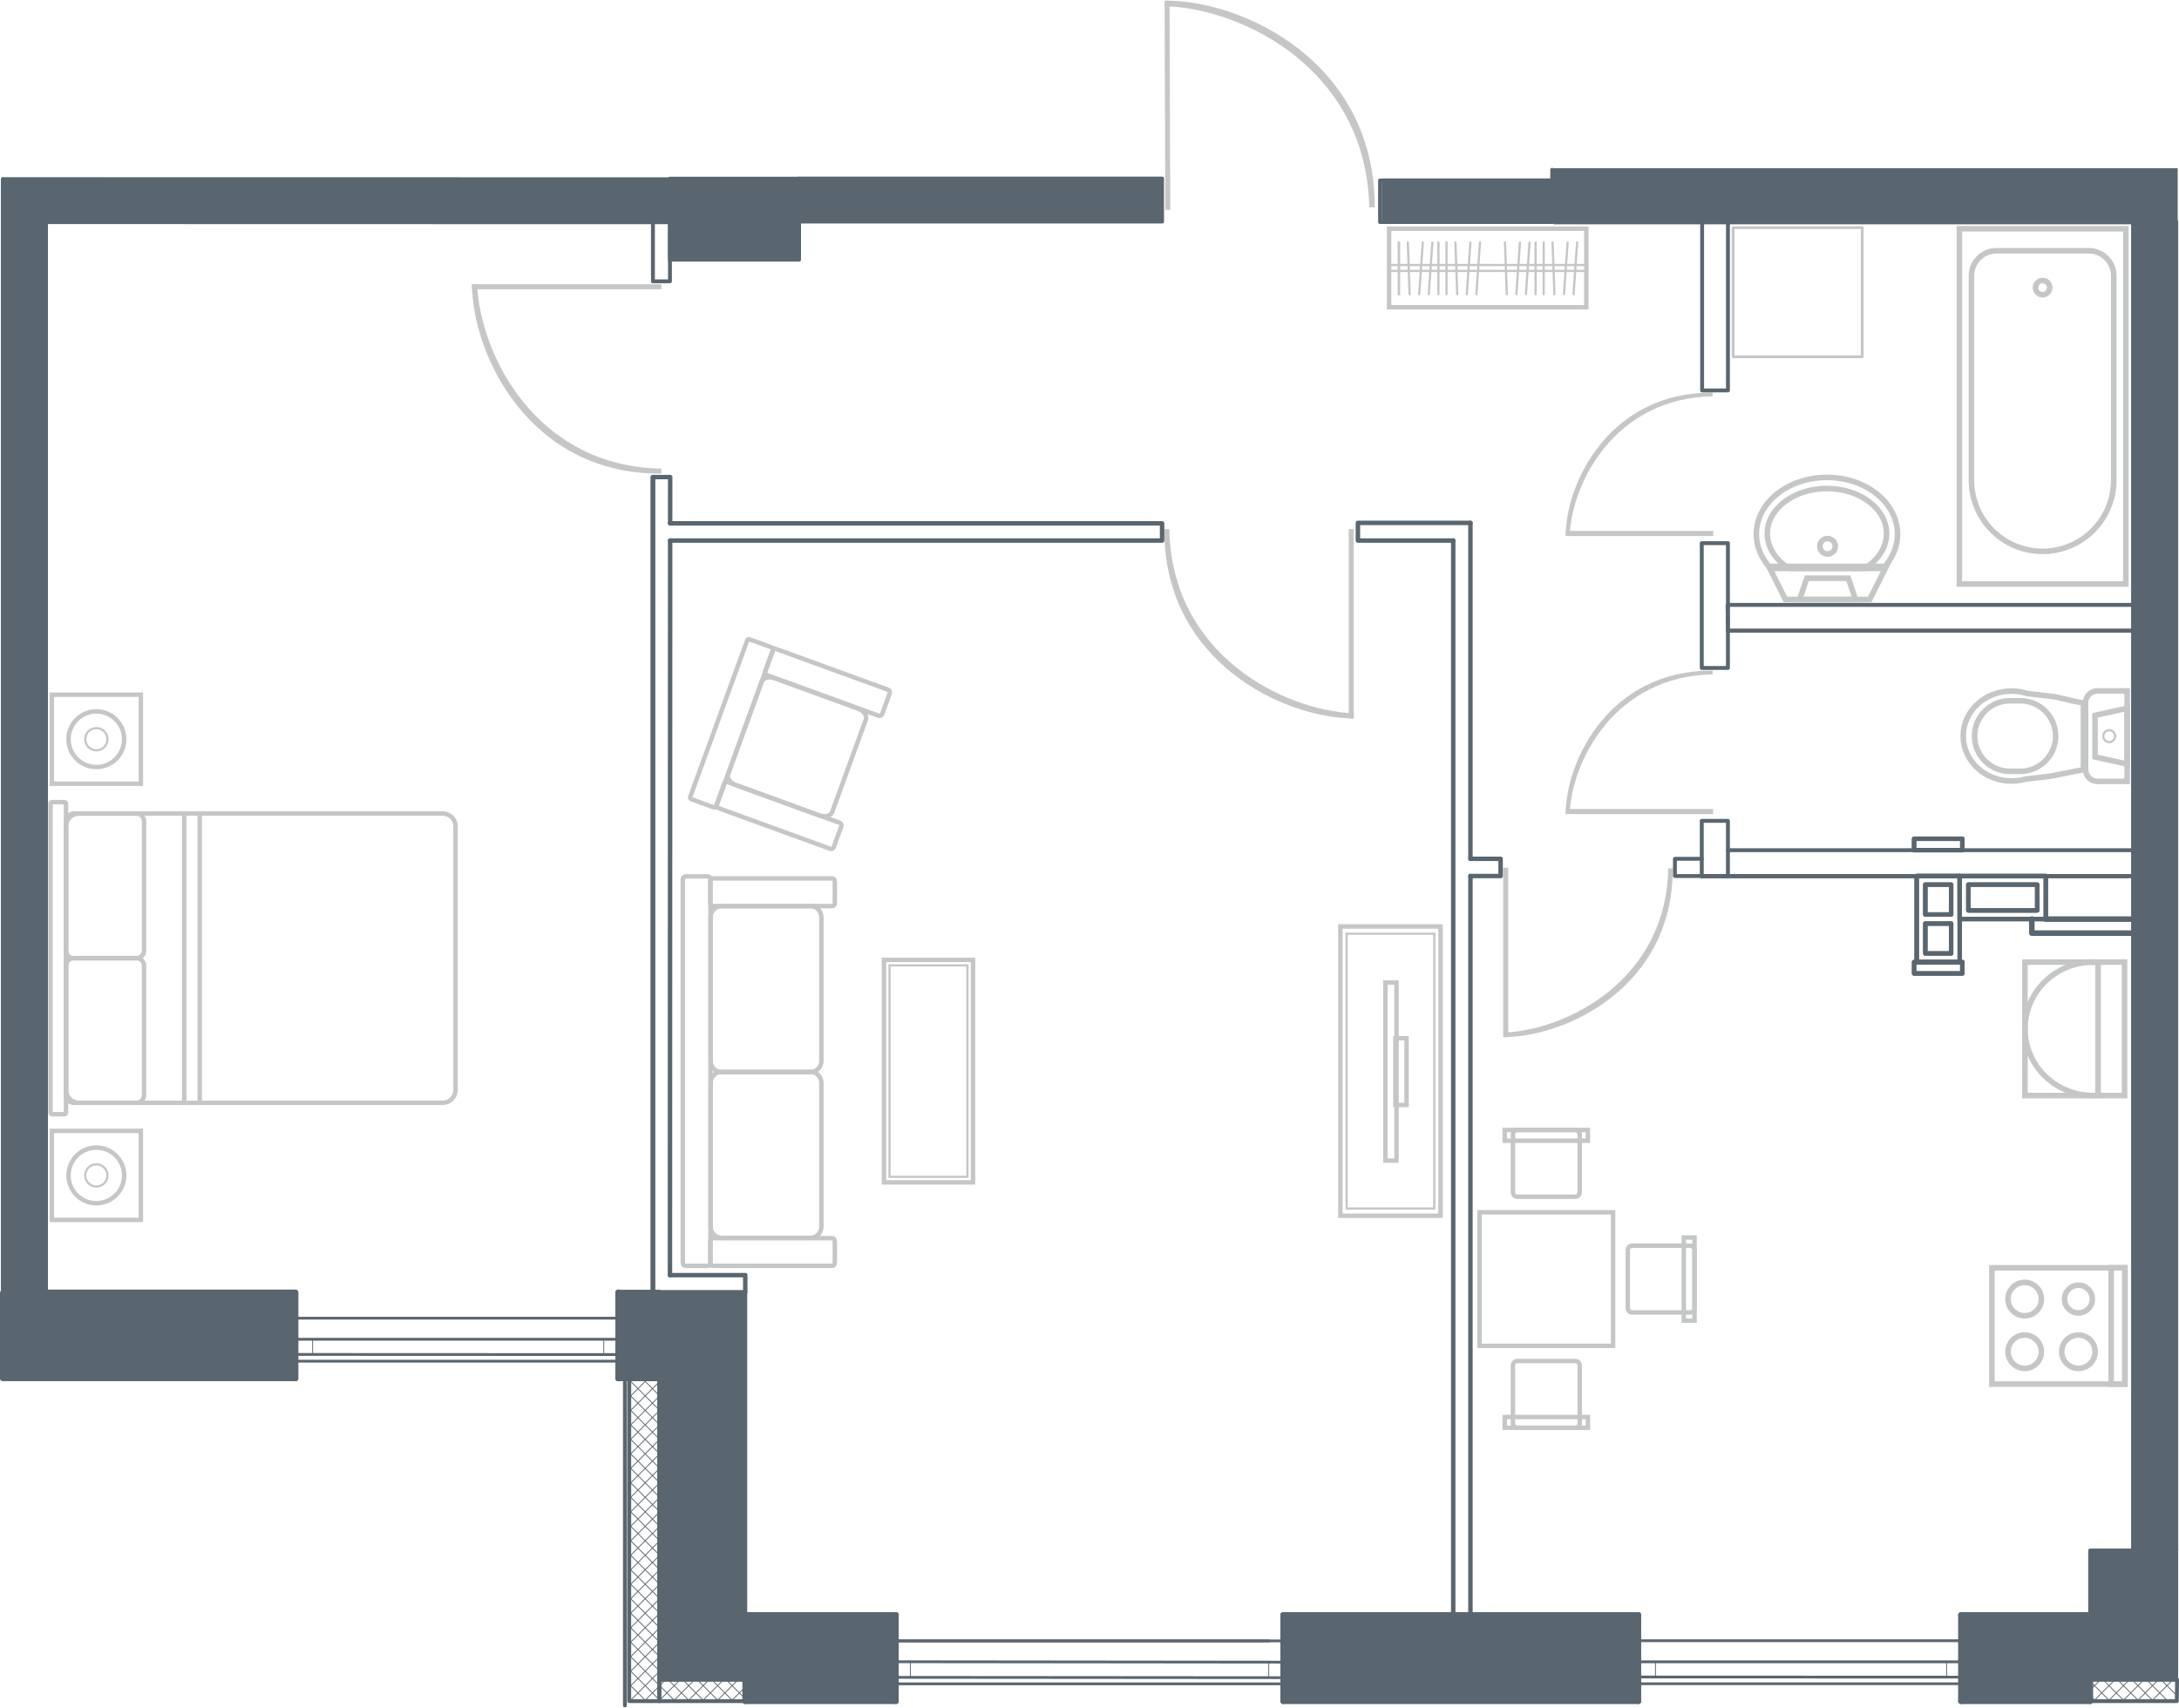 <?xml version="1.0" encoding="UTF-8"?>
<!DOCTYPE svg PUBLIC "-//W3C//DTD SVG 1.1//EN" "http://www.w3.org/Graphics/SVG/1.1/DTD/svg11.dtd">
<!-- Creator: CorelDRAW -->
<svg xmlns="http://www.w3.org/2000/svg" xml:space="preserve" width="463px" height="363px" style="shape-rendering:geometricPrecision; text-rendering:geometricPrecision; image-rendering:optimizeQuality; fill-rule:evenodd; clip-rule:evenodd" viewBox="0 0 283.405 222.018" xmlns:xlink="http://www.w3.org/1999/xlink">
 <defs>
  <style type="text/css">
   <![CDATA[
    .str4 {stroke:#5A666F;stroke-width:0.11;stroke-linecap:round;stroke-linejoin:round}
    .str3 {stroke:#5A666F;stroke-width:0.26;stroke-linecap:round;stroke-linejoin:round}
    .str10 {stroke:#C5C6C6;stroke-width:0.289}
    .str1 {stroke:#C5C6C6;stroke-width:0.362}
    .str7 {stroke:#C5C6C6;stroke-width:0.362;stroke-linecap:round;stroke-linejoin:round}
    .str5 {stroke:#5A666F;stroke-width:0.362;stroke-linecap:round;stroke-linejoin:round}
    .str2 {stroke:#5A666F;stroke-width:0.507;stroke-linecap:round;stroke-linejoin:round}
    .str11 {stroke:#C5C6C6;stroke-width:0.579}
    .str6 {stroke:#5A666F;stroke-width:0.579;stroke-linecap:round;stroke-linejoin:round}
    .str12 {stroke:#5A666F;stroke-width:0.579;stroke-linecap:round;stroke-linejoin:round}
    .str8 {stroke:#5A666F;stroke-width:0.724;stroke-linecap:round;stroke-linejoin:round}
    .str0 {stroke:#C5C6C6;stroke-width:0.724}
    .str9 {stroke:#5A666F;stroke-width:0.26;stroke-linecap:round;stroke-linejoin:round;stroke-dasharray:2.451 2.451}
    .fil1 {fill:none}
    .fil0 {fill:#C5C6C6}
    .fil2 {fill:#5A666F}
   ]]>
  </style>
 </defs>
 <g id="Слой_x0020_1">
  <g id="_495095504">
   <g>
    <path id="_500127328" class="fil0" d="M152.087 68.739l-0.654 0c0,0 0.002,-0.402 0,0.04 -0.081,17.154 15.439,24.556 24.678,24.597 0.392,0.002 -0.04,0 -0.04,0l0 -0.666c-9.186,-0.387 -23.706,-7.664 -23.983,-23.971z"/>
    <polygon id="_500127352" class="fil0" points="176.07,68.739 175.422,68.739 175.422,93.376 176.07,93.376 "/>
   </g>
   <g>
    <path id="_500127136" class="fil0" d="M86.026 60.873l0 0.654c0,0 0.402,-0.002 -0.04,0 -17.154,0.081 -24.556,-15.439 -24.597,-24.678 -0.002,-0.392 0,0.04 0,0.04l0.666 0c0.387,9.186 7.664,23.706 23.971,23.983z"/>
    <polygon id="_500127160" class="fil0" points="86.026,36.89 86.026,37.538 61.389,37.538 61.389,36.89 "/>
   </g>
   <g>
    <path id="_500126944" class="fil0" d="M178.087 26.896l0.715 -0.003c0,0 -0.001,0.441 -0,-0.044 0.02,-18.793 -16.985,-26.84 -27.09,-26.848 -0.428,-0 0.044,-0 0.044,-0l0.003 0.729c10.049,0.387 25.96,8.302 26.328,26.166z"/>
    <polygon id="_500126968" class="fil0" points="151.566,27.218 152.209,27.216 152.11,0 151.466,0.002 "/>
   </g>
   <g>
    <path id="_500126752" class="fil0" d="M216.972 112.879l0.582 0c0,0 -0.002,-0.359 0,0.036 0.072,15.285 -13.745,21.88 -21.971,21.916 -0.349,0.001 0.036,0 0.036,0l0 -0.593c8.178,-0.345 21.105,-6.829 21.352,-21.358z"/>
    <polygon id="_500126776" class="fil0" points="195.503,112.782 196.167,112.782 196.167,134.831 195.503,134.831 "/>
   </g>
   <g>
    <path id="_500126560" class="fil0" d="M222.748 51.471l0 -0.493c0,0 0.312,0.002 -0.031,0 -13.306,-0.061 -19.048,11.642 -19.079,18.608 -0.001,0.295 0,-0.031 0,-0.031l0.517 0c0.3,-6.927 5.945,-17.875 18.594,-18.084z"/>
    <polygon id="_500126584" class="fil0" points="222.825,69.644 222.825,68.98 203.641,68.98 203.641,69.644 "/>
   </g>
   <g>
    <path id="_500126368" class="fil0" d="M222.748 87.643l0 -0.493c0,0 0.312,0.002 -0.031,0 -13.306,-0.061 -19.048,11.642 -19.079,18.608 -0.001,0.295 0,-0.031 0,-0.031l0.517 0c0.3,-6.927 5.945,-17.875 18.594,-18.084z"/>
    <polygon id="_500126392" class="fil0" points="222.825,105.816 222.825,105.152 203.641,105.152 203.641,105.816 "/>
   </g>
   <g>
    <polygon id="_500126152" class="fil1 str0" points="276.371,164.837 259.074,164.837 259.074,179.965 276.371,179.965 "/>
    <polygon id="_500126104" class="fil1 str0" points="276.371,164.837 274.584,164.837 274.584,179.965 276.371,179.965 "/>
    <circle id="_500126056" class="fil1 str0" cx="263.336" cy="168.905" r="2.171"/>
    <circle id="_500126008" class="fil1 str0" cx="263.336" cy="175.752" r="2.171"/>
    <circle id="_500125912" class="fil1 str0" cx="270.325" cy="175.752" r="2.171"/>
    <circle id="_500125936" class="fil1 str0" cx="270.325" cy="168.905" r="1.809"/>
   </g>
   <g>
    <polygon id="_500125648" class="fil1 str0" points="263.367,125.067 276.324,125.067 276.324,142.436 263.367,142.436 "/>
    <path id="_500125672" class="fil1 str0" d="M272.271 125.067c0.204,0 0.406,0.007 0.606,0.02l0 17.329c-0.2,0.013 -0.403,0.02 -0.606,0.02 -4.918,0 -8.904,-3.888 -8.904,-8.685 0,-4.796 3.986,-8.685 8.904,-8.685z"/>
   </g>
   <g>
    <polygon id="_500125432" class="fil1 str0" points="276.489,75.883 254.837,75.883 254.837,29.668 276.489,29.668 "/>
    <path id="_500125336" class="fil1 str0" d="M271.677 32.533l-12.028 0c-1.783,0 -3.241,1.458 -3.241,3.241l0 26.604 0 0.11c0,0.059 0.002,0.119 0.005,0.177 0.151,4.979 4.235,8.969 9.251,8.969 5.016,0 9.099,-3.99 9.251,-8.969 0.003,-0.059 0.005,-0.118 0.005,-0.177l0 -0.11 0 -26.604c0,-1.783 -1.459,-3.241 -3.242,-3.241z"/>
    <circle id="_500125360" class="fil1 str0" cx="265.663" cy="37.329" r="0.926"/>
   </g>
   <g>
    <path id="_500125096" class="fil1 str0" d="M237.616 62.015c5.072,0 9.183,3.304 9.183,7.381 0,1.674 -0.694,3.217 -1.862,4.456l-14.642 0c-1.169,-1.238 -1.862,-2.782 -1.862,-4.456 0,-4.076 4.112,-7.381 9.183,-7.381z"/>
    <path id="_500124976" class="fil1 str0" d="M237.615 63.462c4.283,0 7.755,2.624 7.755,5.861 0,1.824 -1.103,3.453 -2.832,4.528l-9.847 0c-1.729,-1.075 -2.832,-2.704 -2.832,-4.528 0,-3.237 3.472,-5.861 7.755,-5.861z"/>
    <polygon id="_500124880" class="fil1 str0" points="230.056,73.586 245.337,73.586 243.177,77.898 232.216,77.898 "/>
    <polygon id="_500124784" class="fil1 str0" points="234.992,75.129 240.4,75.129 241.326,77.898 234.067,77.898 "/>
    <circle id="_500124808" class="fil1 str0" cx="237.696" cy="70.977" r="1.003"/>
   </g>
   <g>
    <polygon id="_500124616" class="fil1 str0" points="272.479,92.972 272.479,98.379 276.662,99.305 276.662,92.046 "/>
    <ellipse id="_500124496" class="fil1 str1" transform="matrix(2.16989E-014 0.819 0.792 -2.09858E-014 274.332 95.675)" rx="0.941" ry="0.973"/>
    <path id="_500124376" class="fil1 str0" d="M276.662 91.334l0 8.683 0 1.543 -1.543 0 -0.94 0 -1.383 0c-0.848,0 -1.543,-0.694 -1.543,-1.543l0 -8.683c0,-0.848 0.694,-1.543 1.543,-1.543l1.383 0 0.94 0 1.543 0 0 1.543z"/>
    <path id="_500124256" class="fil1 str0" d="M255.336 95.663c0,3.231 2.81,5.85 6.275,5.85 0.638,0 1.254,-0.089 1.834,-0.254 1.117,-0.133 2.234,-0.227 3.351,-0.404l4.183 -0.817 0 -8.683c-1.628,-0.241 -2.639,-0.636 -4.267,-0.877l-3.054 -0.347c-0.642,-0.206 -1.331,-0.319 -2.047,-0.319 -3.466,0 -6.275,2.619 -6.275,5.85z"/>
    <path id="_500124280" class="fil1 str0" d="M256.816 95.662l0 0c0,2.525 2.066,4.592 4.592,4.592l1.361 0c2.526,0 4.592,-2.066 4.592,-4.592l0 -0c0,-2.526 -2.066,-4.592 -4.592,-4.592l-1.361 0c-2.526,0 -4.592,2.066 -4.592,4.592z"/>
   </g>
   <line id="_500124160" class="fil1 str2" x1="201.883" y1="21.999" x2="201.883" y2="28.793"/>
   <line id="_500124112" class="fil1 str3" x1="1.4" y1="24.23" x2="3.177" y2="24.23"/>
   <line id="_500124064" class="fil1 str3" x1="8.509" y1="24.23" x2="10.286" y2="24.23"/>
   <line id="_500124016" class="fil1 str3" x1="15.618" y1="24.23" x2="17.394" y2="24.23"/>
   <line id="_500123968" class="fil1 str3" x1="22.726" y1="24.23" x2="24.503" y2="24.23"/>
   <line id="_500123920" class="fil1 str3" x1="29.835" y1="24.23" x2="31.611" y2="24.23"/>
   <line id="_500123872" class="fil1 str3" x1="36.944" y1="24.23" x2="38.721" y2="24.23"/>
   <line id="_500123824" class="fil1 str3" x1="44.053" y1="24.23" x2="45.829" y2="24.23"/>
   <line id="_500123776" class="fil1 str3" x1="51.161" y1="24.23" x2="52.938" y2="24.23"/>
   <line id="_500123728" class="fil1 str3" x1="58.27" y1="24.23" x2="60.047" y2="24.23"/>
   <line id="_500123680" class="fil1 str3" x1="65.379" y1="24.23" x2="67.155" y2="24.23"/>
   <line id="_500123632" class="fil1 str3" x1="72.487" y1="24.23" x2="74.264" y2="24.23"/>
   <line id="_500123584" class="fil1 str3" x1="79.596" y1="24.23" x2="81.372" y2="24.23"/>
   <line id="_500123536" class="fil1 str3" x1="86.705" y1="24.23" x2="87.136" y2="24.23"/>
   <line id="_500123488" class="fil1 str3" x1="4.955" y1="27.784" x2="6.731" y2="27.784"/>
   <line id="_500123440" class="fil1 str3" x1="12.063" y1="27.784" x2="13.84" y2="27.784"/>
   <line id="_500123392" class="fil1 str3" x1="19.172" y1="27.784" x2="20.948" y2="27.784"/>
   <line id="_500123344" class="fil1 str3" x1="26.281" y1="27.784" x2="28.057" y2="27.784"/>
   <line id="_500123296" class="fil1 str3" x1="33.389" y1="27.784" x2="35.166" y2="27.784"/>
   <line id="_500123248" class="fil1 str3" x1="40.498" y1="27.784" x2="42.275" y2="27.784"/>
   <line id="_500123200" class="fil1 str3" x1="47.607" y1="27.784" x2="49.383" y2="27.784"/>
   <line id="_500123152" class="fil1 str3" x1="54.716" y1="27.784" x2="56.492" y2="27.784"/>
   <line id="_500123104" class="fil1 str3" x1="61.824" y1="27.784" x2="63.601" y2="27.784"/>
   <line id="_500123056" class="fil1 str3" x1="68.933" y1="27.784" x2="70.71" y2="27.784"/>
   <line id="_500123008" class="fil1 str3" x1="76.042" y1="27.784" x2="77.819" y2="27.784"/>
   <line id="_500122960" class="fil1 str3" x1="83.15" y1="27.784" x2="84.927" y2="27.784"/>
   <line id="_500122912" class="fil1 str3" x1="1.4" y1="31.339" x2="3.177" y2="31.339"/>
   <line id="_500122864" class="fil1 str3" x1="4.955" y1="34.893" x2="5.975" y2="34.893"/>
   <line id="_500122816" class="fil1 str3" x1="1.4" y1="38.448" x2="3.177" y2="38.448"/>
   <line id="_500122768" class="fil1 str3" x1="4.955" y1="42.002" x2="5.975" y2="42.002"/>
   <line id="_500122720" class="fil1 str3" x1="1.4" y1="45.556" x2="3.177" y2="45.556"/>
   <line id="_500122672" class="fil1 str3" x1="4.955" y1="49.11" x2="5.975" y2="49.11"/>
   <line id="_500122624" class="fil1 str3" x1="1.4" y1="52.665" x2="3.177" y2="52.665"/>
   <line id="_500122576" class="fil1 str3" x1="4.955" y1="56.219" x2="5.975" y2="56.219"/>
   <line id="_500122528" class="fil1 str3" x1="1.4" y1="59.774" x2="3.177" y2="59.774"/>
   <line id="_500122480" class="fil1 str3" x1="4.955" y1="63.328" x2="5.975" y2="63.328"/>
   <line id="_500122432" class="fil1 str3" x1="1.4" y1="66.882" x2="3.177" y2="66.882"/>
   <line id="_500122384" class="fil1 str3" x1="4.955" y1="70.437" x2="5.975" y2="70.437"/>
   <line id="_500122336" class="fil1 str3" x1="1.4" y1="73.991" x2="3.177" y2="73.991"/>
   <line id="_500122288" class="fil1 str3" x1="4.955" y1="77.545" x2="5.975" y2="77.545"/>
   <line id="_500122240" class="fil1 str3" x1="1.4" y1="81.1" x2="3.177" y2="81.1"/>
   <line id="_500122192" class="fil1 str3" x1="4.955" y1="84.654" x2="5.975" y2="84.654"/>
   <line id="_500122144" class="fil1 str3" x1="1.4" y1="88.209" x2="3.177" y2="88.209"/>
   <line id="_500122096" class="fil1 str3" x1="4.955" y1="91.763" x2="5.975" y2="91.763"/>
   <line id="_500122048" class="fil1 str3" x1="1.4" y1="95.317" x2="3.177" y2="95.317"/>
   <line id="_500122000" class="fil1 str3" x1="4.955" y1="98.872" x2="5.975" y2="98.872"/>
   <line id="_500121952" class="fil1 str3" x1="1.4" y1="102.426" x2="3.177" y2="102.426"/>
   <line id="_500121904" class="fil1 str3" x1="4.955" y1="105.98" x2="5.975" y2="105.98"/>
   <line id="_500121880" class="fil1 str3" x1="1.4" y1="109.535" x2="3.177" y2="109.535"/>
   <line id="_487304920" class="fil1 str3" x1="4.955" y1="113.089" x2="5.975" y2="113.089"/>
   <line id="_487304872" class="fil1 str3" x1="1.4" y1="116.644" x2="3.177" y2="116.644"/>
   <line id="_487304824" class="fil1 str3" x1="4.955" y1="120.198" x2="5.975" y2="120.198"/>
   <line id="_487304776" class="fil1 str3" x1="1.4" y1="123.752" x2="3.177" y2="123.752"/>
   <line id="_487304728" class="fil1 str3" x1="4.955" y1="127.307" x2="5.975" y2="127.307"/>
   <line id="_487304680" class="fil1 str3" x1="1.4" y1="130.861" x2="3.177" y2="130.861"/>
   <line id="_487304632" class="fil1 str3" x1="4.955" y1="134.415" x2="5.975" y2="134.415"/>
   <line id="_487304584" class="fil1 str3" x1="1.4" y1="137.97" x2="3.177" y2="137.97"/>
   <line id="_487304536" class="fil1 str3" x1="4.955" y1="141.524" x2="5.975" y2="141.524"/>
   <line id="_487304488" class="fil1 str3" x1="1.4" y1="145.079" x2="3.177" y2="145.079"/>
   <line id="_487304440" class="fil1 str3" x1="4.955" y1="148.633" x2="5.975" y2="148.633"/>
   <line id="_487304392" class="fil1 str3" x1="1.4" y1="152.187" x2="3.177" y2="152.187"/>
   <line id="_487304344" class="fil1 str3" x1="4.955" y1="155.742" x2="5.975" y2="155.742"/>
   <line id="_487304296" class="fil1 str3" x1="1.4" y1="159.296" x2="3.177" y2="159.296"/>
   <line id="_487304248" class="fil1 str3" x1="4.955" y1="162.85" x2="5.975" y2="162.85"/>
   <line id="_487304200" class="fil1 str3" x1="1.4" y1="166.405" x2="3.177" y2="166.405"/>
   <line id="_487304152" class="fil1 str3" x1="2.289" y1="167.293" x2="2.289" y2="165.516"/>
   <line id="_487304104" class="fil1 str3" x1="2.289" y1="160.184" x2="2.289" y2="158.408"/>
   <line id="_487304056" class="fil1 str3" x1="2.289" y1="153.076" x2="2.289" y2="151.299"/>
   <line id="_487304008" class="fil1 str3" x1="2.289" y1="145.967" x2="2.289" y2="144.19"/>
   <line id="_487303960" class="fil1 str3" x1="2.289" y1="138.858" x2="2.289" y2="137.082"/>
   <line id="_487303912" class="fil1 str3" x1="2.289" y1="131.749" x2="2.289" y2="129.973"/>
   <line id="_487303864" class="fil1 str3" x1="2.289" y1="124.641" x2="2.289" y2="122.864"/>
   <line id="_487303816" class="fil1 str3" x1="2.289" y1="117.532" x2="2.289" y2="115.755"/>
   <line id="_487303768" class="fil1 str3" x1="2.289" y1="110.423" x2="2.289" y2="108.647"/>
   <line id="_487303720" class="fil1 str3" x1="2.289" y1="103.314" x2="2.289" y2="101.538"/>
   <line id="_487303672" class="fil1 str3" x1="2.289" y1="96.206" x2="2.289" y2="94.429"/>
   <line id="_487303624" class="fil1 str3" x1="2.289" y1="89.097" x2="2.289" y2="87.32"/>
   <line id="_487303576" class="fil1 str3" x1="2.289" y1="81.988" x2="2.289" y2="80.212"/>
   <line id="_487303528" class="fil1 str3" x1="2.289" y1="74.88" x2="2.289" y2="73.103"/>
   <line id="_487303480" class="fil1 str3" x1="5.843" y1="163.739" x2="5.843" y2="161.962"/>
   <line id="_487303432" class="fil1 str3" x1="5.843" y1="156.63" x2="5.843" y2="154.853"/>
   <line id="_487303384" class="fil1 str3" x1="5.843" y1="149.521" x2="5.843" y2="147.745"/>
   <line id="_487303336" class="fil1 str3" x1="5.843" y1="142.413" x2="5.843" y2="140.636"/>
   <line id="_487303288" class="fil1 str3" x1="5.843" y1="135.304" x2="5.843" y2="133.527"/>
   <line id="_487303240" class="fil1 str3" x1="5.843" y1="128.195" x2="5.843" y2="126.418"/>
   <line id="_487303192" class="fil1 str3" x1="5.843" y1="121.086" x2="5.843" y2="119.31"/>
   <line id="_487303144" class="fil1 str3" x1="5.843" y1="113.978" x2="5.843" y2="112.201"/>
   <line id="_487303096" class="fil1 str3" x1="5.843" y1="106.869" x2="5.843" y2="105.092"/>
   <line id="_487303048" class="fil1 str3" x1="5.843" y1="99.76" x2="5.843" y2="97.984"/>
   <line id="_487303000" class="fil1 str3" x1="5.843" y1="92.651" x2="5.843" y2="90.875"/>
   <line id="_487302952" class="fil1 str3" x1="5.843" y1="85.543" x2="5.843" y2="83.766"/>
   <line id="_487302904" class="fil1 str3" x1="5.843" y1="78.434" x2="5.843" y2="76.657"/>
   <line id="_487302856" class="fil1 str3" x1="5.843" y1="71.325" x2="5.843" y2="69.549"/>
   <line id="_487302808" class="fil1 str3" x1="5.843" y1="64.216" x2="5.843" y2="62.44"/>
   <line id="_487302760" class="fil1 str3" x1="5.843" y1="57.108" x2="5.843" y2="55.331"/>
   <line id="_487302712" class="fil1 str3" x1="5.843" y1="49.999" x2="5.843" y2="48.222"/>
   <line id="_487302664" class="fil1 str3" x1="5.843" y1="42.89" x2="5.843" y2="41.114"/>
   <line id="_487302616" class="fil1 str3" x1="5.843" y1="35.782" x2="5.843" y2="34.005"/>
   <line id="_487302568" class="fil1 str3" x1="5.843" y1="28.673" x2="5.843" y2="26.896"/>
   <line id="_487302520" class="fil1 str3" x1="9.397" y1="25.118" x2="9.397" y2="23.342"/>
   <line id="_487302472" class="fil1 str3" x1="12.952" y1="28.673" x2="12.952" y2="26.896"/>
   <line id="_487302424" class="fil1 str3" x1="16.506" y1="25.118" x2="16.506" y2="23.342"/>
   <line id="_487302376" class="fil1 str3" x1="20.061" y1="28.673" x2="20.061" y2="26.896"/>
   <line id="_487302328" class="fil1 str3" x1="23.615" y1="25.118" x2="23.615" y2="23.342"/>
   <line id="_487302280" class="fil1 str3" x1="27.169" y1="28.673" x2="27.169" y2="26.896"/>
   <line id="_487302232" class="fil1 str3" x1="30.724" y1="25.118" x2="30.724" y2="23.342"/>
   <line id="_487302184" class="fil1 str3" x1="34.278" y1="28.673" x2="34.278" y2="26.896"/>
   <line id="_487302136" class="fil1 str3" x1="37.832" y1="25.118" x2="37.832" y2="23.342"/>
   <line id="_487302088" class="fil1 str3" x1="41.387" y1="28.673" x2="41.387" y2="26.896"/>
   <line id="_487302040" class="fil1 str3" x1="44.941" y1="25.118" x2="44.941" y2="23.342"/>
   <line id="_487301992" class="fil1 str3" x1="48.495" y1="28.673" x2="48.495" y2="26.896"/>
   <line id="_487301944" class="fil1 str3" x1="52.05" y1="25.118" x2="52.05" y2="23.342"/>
   <line id="_487301896" class="fil1 str3" x1="55.604" y1="28.673" x2="55.604" y2="26.896"/>
   <line id="_487301848" class="fil1 str3" x1="59.159" y1="25.118" x2="59.159" y2="23.342"/>
   <line id="_487301800" class="fil1 str3" x1="62.713" y1="28.673" x2="62.713" y2="26.896"/>
   <line id="_487301752" class="fil1 str3" x1="66.267" y1="25.118" x2="66.267" y2="23.342"/>
   <line id="_487301704" class="fil1 str3" x1="69.822" y1="28.673" x2="69.822" y2="26.896"/>
   <line id="_487301656" class="fil1 str3" x1="73.376" y1="25.118" x2="73.376" y2="23.342"/>
   <line id="_487301608" class="fil1 str3" x1="76.93" y1="28.673" x2="76.93" y2="26.896"/>
   <line id="_487301560" class="fil1 str3" x1="80.485" y1="25.118" x2="80.485" y2="23.342"/>
   <line id="_487301512" class="fil1 str3" x1="84.039" y1="28.673" x2="84.039" y2="26.896"/>
   <path id="_487301464" class="fil1 str2" d="M5.974 28.792l81.161 0.019m-81.161 -0.096l-0.002 139.313m-5.594 -144.811l-0.003 144.811m282.67 -139.236l0 172.821m-5.597 -172.821l0 172.821"/>
   <line id="_487301416" class="fil1 str4" x1="118.411" y1="216.083" x2="118.411" y2="218.116"/>
   <line id="_487301368" class="fil1 str5" x1="116.525" y1="213.373" x2="166.903" y2="213.373"/>
   <line id="_487301320" class="fil1 str5" x1="166.901" y1="218.954" x2="116.524" y2="218.954"/>
   <line id="_487301272" class="fil1 str4" x1="166.902" y1="213.374" x2="165.015" y2="213.374"/>
   <line id="_487301224" class="fil1 str4" x1="165.016" y1="216.083" x2="165.016" y2="218.125"/>
   <line id="_487301176" class="fil1 str4" x1="165.016" y1="218.134" x2="166.903" y2="218.134"/>
   <line id="_487301128" class="fil1 str5" x1="165.016" y1="213.374" x2="116.525" y2="213.374"/>
   <line id="_487301080" class="fil1 str5" x1="116.525" y1="218.374" x2="116.525" y2="218.954"/>
   <line id="_487301032" class="fil1 str5" x1="166.901" y1="218.394" x2="166.901" y2="218.954"/>
   <line id="_487300984" class="fil1 str5" x1="116.525" y1="218.114" x2="166.903" y2="218.154"/>
   <line id="_487300936" class="fil1 str5" x1="116.525" y1="216.083" x2="166.903" y2="216.136"/>
   <polygon id="_487300888" class="fil2 str2" points="87.136,23.152 103.928,23.152 103.928,33.69 87.136,33.69 "/>
   <polygon id="_487300840" class="fil2 str2" points="271.851,201.613 283.044,201.613 283.044,218.406 271.851,218.406 "/>
   <polygon id="_487300792" class="fil2 str2" points="85.737,168.028 96.932,168.028 96.932,218.406 85.737,218.406 "/>
   <line id="_487300744" class="fil1 str4" x1="40.66" y1="174.134" x2="40.66" y2="176.093"/>
   <line id="_487300696" class="fil1 str5" x1="38.43" y1="171.388" x2="80.411" y2="171.388"/>
   <line id="_487300648" class="fil1 str5" x1="80.411" y1="176.985" x2="38.431" y2="176.985"/>
   <line id="_487300600" class="fil1 str4" x1="78.526" y1="174.134" x2="78.526" y2="176.115"/>
   <line id="_487300552" class="fil1 str5" x1="80.411" y1="174.134" x2="38.382" y2="174.134"/>
   <line id="_487300504" class="fil1 str5" x1="38.431" y1="176.107" x2="80.413" y2="176.125"/>
   <line id="_487300456" class="fil1 str4" x1="215.312" y1="216.094" x2="215.312" y2="218.053"/>
   <line id="_487300408" class="fil1 str5" x1="213.081" y1="213.348" x2="255.063" y2="213.348"/>
   <line id="_487300360" class="fil1 str5" x1="255.063" y1="218.946" x2="213.082" y2="218.946"/>
   <line id="_487300312" class="fil1 str4" x1="253.177" y1="216.094" x2="253.177" y2="218.075"/>
   <line id="_487300264" class="fil1 str5" x1="255.063" y1="216.094" x2="213.033" y2="216.094"/>
   <line id="_487300216" class="fil1 str5" x1="213.082" y1="218.068" x2="255.064" y2="218.085"/>
   <line id="_487300168" class="fil1 str2" x1="194.886" y1="28.792" x2="201.883" y2="28.792"/>
   <path id="_487300120" class="fil1 str6" d="M189.009 70.232l0 139.778m2.239 -96.138l0 96.138"/>
   <polyline id="_487300072" class="fil1 str6" points="191.248,111.633 195.172,111.633 195.172,113.872 191.248,113.872 "/>
   <polyline id="_487300024" class="fil1 str2" points="221.354,111.633 217.843,111.633 217.843,113.872 221.334,113.872 "/>
   <polyline id="_487299976" class="fil1 str6" points="87.161,67.993 151.144,67.993 151.144,70.232 87.161,70.232 "/>
   <polyline id="_487299928" class="fil1 str6" points="191.248,67.933 176.612,67.933 176.612,70.231 189.009,70.231 "/>
   <polyline id="_487299880" class="fil1 str6" points="84.922,168.028 84.922,61.975 87.164,61.975 87.161,67.994 "/>
   <line id="_487299832" class="fil1 str6" x1="87.161" y1="70.232" x2="87.136" y2="165.789"/>
   <polyline id="_487299784" class="fil1 str2" points="84.922,28.81 84.922,36.506 87.135,36.506 87.135,28.733 "/>
   <path id="_487299736" class="fil1 str2" d="M235.328 113.873l41.422 0m-55.415 -0.001l55.415 0.001"/>
   <polyline id="_487299688" class="fil1 str6" points="87.136,165.79 96.93,165.79 96.93,168.028 84.922,168.031 84.922,61.975 "/>
   <path id="_487299640" class="fil1 str2" d="M224.739 81.959l52.709 0m-56.094 31.913l56.094 0"/>
   <line id="_487299592" class="fil1 str6" x1="191.248" y1="67.933" x2="191.248" y2="111.633"/>
   <line id="_487299544" class="fil1 str2" x1="221.354" y1="113.872" x2="277.448" y2="113.872"/>
   <polygon id="_487299496" class="fil1 str7" points="225.411,29.526 242.203,29.526 242.203,46.319 225.411,46.319 "/>
   <line id="_487299448" class="fil1 str8" x1="96.931" y1="210.01" x2="96.931" y2="221.205"/>
   <line id="_487299400" class="fil1 str6" x1="85.737" y1="168.03" x2="80.41" y2="168.03"/>
   <line id="_487299352" class="fil1 str8" x1="80.41" y1="168.028" x2="80.41" y2="179.224"/>
   <line id="_487299304" class="fil1 str9" x1="255.06" y1="210.01" x2="271.851" y2="210.01"/>
   <line id="_487299256" class="fil1 str3" x1="271.851" y1="210.01" x2="271.851" y2="221.205"/>
   <line id="_487299208" class="fil1 str9" x1="271.851" y1="221.204" x2="255.06" y2="221.204"/>
   <line id="_487299160" class="fil1 str3" x1="255.06" y1="221.204" x2="255.06" y2="210.009"/>
   <line id="_487299112" class="fil1 str9" x1="166.899" y1="210.01" x2="213.08" y2="210.01"/>
   <path id="_487299064" class="fil1 str3" d="M166.899 210.01l3.343 0m39.492 0l3.345 0"/>
   <line id="_487299016" class="fil1 str3" x1="213.079" y1="210.01" x2="213.079" y2="221.205"/>
   <line id="_487298968" class="fil1 str9" x1="213.079" y1="221.204" x2="166.899" y2="221.204"/>
   <path id="_487298920" class="fil1 str3" d="M213.079 221.204l-3.343 0m-39.492 0l-3.345 0"/>
   <line id="_487298872" class="fil1 str3" x1="166.899" y1="221.204" x2="166.899" y2="210.009"/>
   <line id="_487298824" class="fil1 str9" x1="96.931" y1="210.01" x2="116.523" y2="210.01"/>
   <line id="_487298776" class="fil1 str3" x1="116.523" y1="210.01" x2="116.523" y2="221.204"/>
   <line id="_487298728" class="fil1 str9" x1="116.523" y1="221.204" x2="96.931" y2="221.204"/>
   <line id="_487298680" class="fil1 str3" x1="96.931" y1="221.204" x2="96.931" y2="210.01"/>
   <line id="_487298632" class="fil1 str6" x1="80.411" y1="168.03" x2="85.737" y2="168.03"/>
   <line id="_487298584" class="fil1 str3" x1="85.737" y1="168.03" x2="85.737" y2="179.224"/>
   <line id="_487298536" class="fil1 str3" x1="85.737" y1="179.224" x2="80.412" y2="179.224"/>
   <line id="_487298488" class="fil1 str3" x1="80.411" y1="179.224" x2="80.411" y2="168.029"/>
   <line id="_487298440" class="fil1 str3" x1="38.43" y1="168.094" x2="38.43" y2="179.223"/>
   <line id="_487298392" class="fil1 str8" x1="271.852" y1="210.01" x2="255.06" y2="210.01"/>
   <line id="_487298344" class="fil1 str8" x1="213.078" y1="210.01" x2="166.899" y2="210.01"/>
   <line id="_487298296" class="fil1 str8" x1="116.523" y1="210.01" x2="96.932" y2="210.01"/>
   <line id="_487298248" class="fil1 str8" x1="271.851" y1="221.204" x2="255.059" y2="221.204"/>
   <line id="_487298200" class="fil1 str8" x1="213.079" y1="221.204" x2="166.9" y2="221.204"/>
   <line id="_487298152" class="fil1 str8" x1="116.523" y1="221.204" x2="96.931" y2="221.204"/>
   <line id="_487298104" class="fil1 str8" x1="85.737" y1="179.224" x2="80.41" y2="179.224"/>
   <line id="_487298056" class="fil1 str8" x1="255.059" y1="210.01" x2="255.059" y2="221.205"/>
   <line id="_487298008" class="fil1 str8" x1="213.077" y1="210.01" x2="213.08" y2="221.205"/>
   <line id="_487297960" class="fil1 str8" x1="38.43" y1="168.094" x2="38.431" y2="179.223"/>
   <line id="_487297912" class="fil1 str8" x1="166.899" y1="210.01" x2="166.899" y2="221.205"/>
   <line id="_487297864" class="fil1 str8" x1="116.522" y1="210.01" x2="116.522" y2="221.205"/>
   <line id="_487297816" class="fil1 str8" x1="271.851" y1="210.019" x2="271.851" y2="221.204"/>
   <path id="_487297768" class="fil1 str4" d="M271.882 219.73l1.325 -1.325m-0.914 2.8l2.798 -2.8m-0.914 2.8l2.8 -2.8m-0.914 2.8l2.799 -2.8m-0.914 2.8l2.8 -2.8m-0.914 2.8l2.799 -2.8m-10.095 2.8l-0.655 -0.656m2.54 0.656l-2.54 -2.54m4.424 2.54l-2.798 -2.8m4.684 2.8l-2.8 -2.8m4.684 2.8l-2.799 -2.8m4.684 2.8l-2.8 -2.8m3.907 2.022l-2.021 -2.022"/>
   <polygon id="_487297720" class="fil1 str2" points="271.882,218.405 283.152,218.405 283.121,221.204 271.882,221.205 "/>
   <path id="_487297672" class="fil1 str4" d="M81.84 179.804l0.579 -0.579m-0.579 2.465l2.465 -2.465m-2.465 4.349l3.921 -3.921m-3.921 5.807l3.921 -3.923m-3.921 5.807l3.921 -3.921m-3.922 5.807l3.922 -3.922m-3.922 5.807l3.921 -3.921m-3.921 5.807l3.921 -3.921m-3.921 5.805l3.921 -3.921m-3.921 5.807l3.921 -3.921m-3.921 5.807l3.921 -3.921m-3.921 5.806l3.919 -3.921m-3.919 5.807l3.919 -3.921m-3.921 5.805l3.921 -3.92m-3.921 5.806l3.921 -3.921m-3.921 5.805l3.92 -3.92m-3.92 5.805l3.92 -3.919m-3.92 5.805l3.92 -3.921m-3.92 5.806l3.92 -3.92m-3.92 5.806l3.92 -3.92m-3.92 5.804l3.918 -3.92m-3.92 5.805l3.92 -3.92m-3.846 5.732l3.846 -3.846m-1.962 3.846l1.961 -1.961m-0.075 1.961l0.075 -0.076m0.001 -1.886l0.838 -0.838m-0.839 2.724l2.724 -2.724m-0.914 2.8l2.8 -2.8m-0.914 2.8l2.798 -2.8m-0.914 2.8l2.798 -2.8m-0.913 2.8l2.799 -2.8m-0.914 2.8l1.828 -1.83m-14.778 1.83l-0.318 -0.316m2.202 0.316l-2.202 -2.202m4.086 2.202l-0.168 -0.168m2.054 0.168l-2.053 -2.053m-0.001 1.884l-3.917 -3.918m3.917 2.032l-3.917 -3.917m7.855 5.971l-2.799 -2.8m4.684 2.8l-2.8 -2.8m4.684 2.8l-2.798 -2.8m4.683 2.8l-2.798 -2.8m-6.793 -1.137l-3.918 -3.918m3.918 2.032l-3.918 -3.918m3.918 2.034l-3.918 -3.918m3.92 2.034l-3.92 -3.918m15.095 13.21l-2.5 -2.5m2.5 0.615l-0.614 -0.615m-10.562 -8.676l-3.92 -3.92m3.92 2.034l-3.92 -3.918m3.92 2.034l-3.918 -3.918m3.918 2.034l-3.918 -3.92m3.919 2.035l-3.919 -3.92m3.919 2.035l-3.919 -3.919m3.919 2.034l-3.919 -3.92m3.919 2.036l-3.919 -3.92m3.921 2.036l-3.921 -3.92m3.921 2.035l-3.921 -3.921m3.921 2.037l-3.92 -3.921m3.92 2.036l-3.92 -3.92m3.92 2.036l-3.92 -3.921m3.921 2.037l-3.921 -3.921m3.921 2.037l-3.921 -3.921m3.921 2.037l-2.235 -2.235m2.235 0.349l-0.349 -0.349"/>
   <polygon id="_487297624" class="fil1 str2" points="85.754,218.405 96.933,218.405 96.933,221.204 85.754,221.205 "/>
   <polygon id="_487297576" class="fil1 str2" points="85.754,221.205 81.836,221.205 81.841,179.224 85.762,179.224 "/>
   <line id="_487297528" class="fil1 str2" x1="81.277" y1="221.764" x2="81.278" y2="179.763"/>
   <polygon id="_487297480" class="fil1 str2" points="221.335,106.696 224.738,106.696 224.738,113.874 221.335,113.873 "/>
   <polygon id="_487297432" class="fil1 str2" points="221.335,70.571 224.738,70.571 224.738,86.803 221.335,86.803 "/>
   <polygon id="_487297384" class="fil1 str2" points="224.692,78.6 277.448,78.6 277.448,81.959 224.74,81.959 "/>
   <polygon id="_487297336" class="fil1 str2" points="221.381,28.793 224.74,28.793 224.74,50.699 221.381,50.699 "/>
   <line id="_487297288" class="fil1 str2" x1="224.739" y1="110.514" x2="277.448" y2="110.514"/>
   <path id="_487297240" class="fil1 str2" d="M103.928 23.137l47.215 0 0 5.496m0 0.101l-47.215 0"/>
   <line id="_487297192" class="fil1 str3" x1="186.227" y1="24.23" x2="188.004" y2="24.23"/>
   <line id="_487297144" class="fil1 str3" x1="193.336" y1="24.23" x2="195.112" y2="24.23"/>
   <line id="_487297096" class="fil1 str3" x1="200.445" y1="24.23" x2="201.869" y2="24.23"/>
   <line id="_487297048" class="fil1 str3" x1="189.782" y1="27.784" x2="191.558" y2="27.784"/>
   <line id="_487297000" class="fil1 str3" x1="196.89" y1="27.784" x2="198.667" y2="27.784"/>
   <line id="_487296952" class="fil1 str3" x1="187.116" y1="25.118" x2="187.116" y2="23.388"/>
   <line id="_487296904" class="fil1 str3" x1="190.67" y1="28.673" x2="190.67" y2="26.896"/>
   <line id="_487296856" class="fil1 str3" x1="194.225" y1="25.118" x2="194.225" y2="23.388"/>
   <line id="_487296808" class="fil1 str3" x1="197.779" y1="28.673" x2="197.779" y2="26.896"/>
   <line id="_487296760" class="fil1 str3" x1="201.333" y1="25.118" x2="201.333" y2="23.388"/>
   <polygon id="_487296712" class="fil1 str2" points="179.492,23.388 201.87,23.388 201.87,28.793 179.492,28.793 "/>
   <line id="_487296664" class="fil1 str3" x1="278.708" y1="76.06" x2="280.485" y2="76.06"/>
   <line id="_487296616" class="fil1 str3" x1="278.708" y1="83.169" x2="280.485" y2="83.169"/>
   <line id="_487296568" class="fil1 str3" x1="278.708" y1="90.277" x2="280.485" y2="90.277"/>
   <line id="_487296520" class="fil1 str3" x1="278.708" y1="97.386" x2="280.485" y2="97.386"/>
   <line id="_487296472" class="fil1 str3" x1="278.708" y1="104.495" x2="280.485" y2="104.495"/>
   <line id="_487296424" class="fil1 str3" x1="278.708" y1="111.604" x2="280.485" y2="111.604"/>
   <line id="_487296376" class="fil1 str3" x1="278.708" y1="118.712" x2="280.485" y2="118.712"/>
   <line id="_487296328" class="fil1 str3" x1="278.708" y1="125.821" x2="280.485" y2="125.821"/>
   <line id="_487296280" class="fil1 str3" x1="278.708" y1="132.93" x2="280.485" y2="132.93"/>
   <line id="_487296232" class="fil1 str3" x1="278.708" y1="140.039" x2="280.485" y2="140.039"/>
   <line id="_487296184" class="fil1 str3" x1="278.708" y1="147.147" x2="280.485" y2="147.147"/>
   <line id="_487296136" class="fil1 str3" x1="278.708" y1="154.256" x2="280.485" y2="154.256"/>
   <line id="_487296088" class="fil1 str3" x1="278.708" y1="161.365" x2="280.485" y2="161.365"/>
   <line id="_487296040" class="fil1 str3" x1="278.708" y1="168.474" x2="280.485" y2="168.474"/>
   <line id="_487295992" class="fil1 str3" x1="278.708" y1="175.582" x2="280.485" y2="175.582"/>
   <line id="_487295944" class="fil1 str3" x1="278.708" y1="182.691" x2="280.485" y2="182.691"/>
   <line id="_487295896" class="fil1 str3" x1="278.708" y1="189.8" x2="280.485" y2="189.8"/>
   <line id="_487295848" class="fil1 str3" x1="278.708" y1="196.909" x2="280.485" y2="196.909"/>
   <line id="_487295800" class="fil1 str3" x1="279.597" y1="197.797" x2="279.597" y2="196.02"/>
   <line id="_487295752" class="fil1 str3" x1="279.597" y1="190.688" x2="279.597" y2="188.912"/>
   <line id="_487295704" class="fil1 str3" x1="279.597" y1="183.58" x2="279.597" y2="181.803"/>
   <line id="_487295656" class="fil1 str3" x1="279.597" y1="176.471" x2="279.597" y2="174.694"/>
   <line id="_487295608" class="fil1 str3" x1="279.597" y1="169.362" x2="279.597" y2="167.585"/>
   <line id="_487295560" class="fil1 str3" x1="279.597" y1="162.253" x2="279.597" y2="160.477"/>
   <line id="_487295512" class="fil1 str3" x1="279.597" y1="155.145" x2="279.597" y2="153.368"/>
   <line id="_487295464" class="fil1 str3" x1="279.597" y1="148.036" x2="279.597" y2="146.259"/>
   <line id="_487295416" class="fil1 str3" x1="279.597" y1="140.927" x2="279.597" y2="139.151"/>
   <line id="_487295368" class="fil1 str3" x1="279.597" y1="133.818" x2="279.597" y2="132.042"/>
   <line id="_487295320" class="fil1 str3" x1="279.597" y1="126.71" x2="279.597" y2="124.933"/>
   <line id="_487295272" class="fil1 str3" x1="279.597" y1="119.601" x2="279.597" y2="117.824"/>
   <line id="_487295224" class="fil1 str3" x1="279.597" y1="112.492" x2="279.597" y2="110.716"/>
   <line id="_487295176" class="fil1 str3" x1="279.597" y1="84.057" x2="279.597" y2="82.281"/>
   <line id="_487295128" class="fil1 str3" x1="279.597" y1="76.949" x2="279.597" y2="75.172"/>
   <polygon id="_487295080" class="fil2 str2" points="277.448,28.792 283.045,28.792 283.045,201.613 277.448,201.613 "/>
   <line id="_487295032" class="fil1 str3" x1="280.108" y1="82.097" x2="281.885" y2="82.097"/>
   <line id="_487294984" class="fil1 str3" x1="280.108" y1="89.206" x2="281.885" y2="89.206"/>
   <line id="_487294936" class="fil1 str3" x1="280.108" y1="96.314" x2="281.885" y2="96.314"/>
   <line id="_487294888" class="fil1 str3" x1="280.108" y1="103.423" x2="281.885" y2="103.423"/>
   <line id="_487294840" class="fil1 str3" x1="277.448" y1="106.978" x2="278.331" y2="106.978"/>
   <line id="_487294792" class="fil1 str3" x1="280.108" y1="110.532" x2="281.885" y2="110.532"/>
   <line id="_487294744" class="fil1 str3" x1="277.448" y1="114.086" x2="278.331" y2="114.086"/>
   <line id="_487294696" class="fil1 str3" x1="280.108" y1="117.641" x2="281.885" y2="117.641"/>
   <line id="_487294648" class="fil1 str3" x1="277.448" y1="121.195" x2="278.331" y2="121.195"/>
   <line id="_487294600" class="fil1 str3" x1="280.108" y1="131.858" x2="281.885" y2="131.858"/>
   <line id="_487294552" class="fil1 str3" x1="280.108" y1="138.967" x2="281.885" y2="138.967"/>
   <line id="_487294504" class="fil1 str3" x1="280.108" y1="146.076" x2="281.885" y2="146.076"/>
   <line id="_487294456" class="fil1 str3" x1="280.108" y1="153.184" x2="281.885" y2="153.184"/>
   <line id="_487294408" class="fil1 str3" x1="280.108" y1="160.293" x2="281.885" y2="160.293"/>
   <line id="_487294360" class="fil1 str3" x1="280.108" y1="167.402" x2="281.885" y2="167.402"/>
   <line id="_487294312" class="fil1 str3" x1="280.108" y1="174.511" x2="281.885" y2="174.511"/>
   <line id="_487294264" class="fil1 str3" x1="280.108" y1="181.619" x2="281.885" y2="181.619"/>
   <line id="_487294216" class="fil1 str3" x1="280.108" y1="188.728" x2="281.885" y2="188.728"/>
   <line id="_487294168" class="fil1 str3" x1="277.448" y1="192.283" x2="278.331" y2="192.283"/>
   <line id="_487294120" class="fil1 str3" x1="280.108" y1="195.837" x2="281.885" y2="195.837"/>
   <line id="_487294072" class="fil1 str3" x1="277.448" y1="199.391" x2="278.331" y2="199.391"/>
   <line id="_487294024" class="fil1 str3" x1="280.997" y1="196.725" x2="280.997" y2="194.949"/>
   <line id="_487293976" class="fil1 str3" x1="280.997" y1="189.617" x2="280.997" y2="187.84"/>
   <line id="_487293928" class="fil1 str3" x1="280.997" y1="182.508" x2="280.997" y2="180.731"/>
   <line id="_487293880" class="fil1 str3" x1="280.997" y1="175.399" x2="280.997" y2="173.622"/>
   <line id="_487293832" class="fil1 str3" x1="280.997" y1="168.29" x2="280.997" y2="166.514"/>
   <line id="_487293784" class="fil1 str3" x1="280.997" y1="161.182" x2="280.997" y2="159.405"/>
   <line id="_487293736" class="fil1 str3" x1="280.997" y1="154.073" x2="280.997" y2="152.296"/>
   <line id="_487293688" class="fil1 str3" x1="280.997" y1="146.964" x2="280.997" y2="145.187"/>
   <line id="_487293640" class="fil1 str3" x1="280.997" y1="139.855" x2="280.997" y2="138.079"/>
   <line id="_487293592" class="fil1 str3" x1="280.997" y1="132.747" x2="280.997" y2="130.97"/>
   <line id="_487293544" class="fil1 str3" x1="280.997" y1="125.638" x2="280.997" y2="123.861"/>
   <line id="_487293496" class="fil1 str3" x1="280.997" y1="118.529" x2="280.997" y2="116.752"/>
   <line id="_487293448" class="fil1 str3" x1="280.997" y1="111.42" x2="280.997" y2="109.644"/>
   <line id="_487293400" class="fil1 str3" x1="280.997" y1="104.312" x2="280.997" y2="102.535"/>
   <line id="_487293352" class="fil1 str3" x1="280.997" y1="97.203" x2="280.997" y2="95.426"/>
   <line id="_487293304" class="fil1 str3" x1="280.997" y1="90.094" x2="280.997" y2="88.318"/>
   <line id="_487293256" class="fil1 str3" x1="280.997" y1="82.985" x2="280.997" y2="81.209"/>
   <line id="_487293208" class="fil1 str3" x1="280.997" y1="75.877" x2="280.997" y2="74.1"/>
   <line id="_487293160" class="fil1 str3" x1="279.127" y1="79.841" x2="280.903" y2="79.841"/>
   <line id="_487293112" class="fil1 str3" x1="279.127" y1="86.949" x2="280.903" y2="86.949"/>
   <line id="_487293064" class="fil1 str3" x1="279.127" y1="94.058" x2="280.903" y2="94.058"/>
   <line id="_487293016" class="fil1 str3" x1="279.127" y1="101.167" x2="280.903" y2="101.167"/>
   <line id="_487292968" class="fil1 str3" x1="279.127" y1="108.276" x2="280.903" y2="108.276"/>
   <line id="_487292920" class="fil1 str3" x1="279.127" y1="115.384" x2="280.903" y2="115.384"/>
   <line id="_487292872" class="fil1 str3" x1="279.127" y1="122.493" x2="280.903" y2="122.493"/>
   <line id="_487292824" class="fil1 str3" x1="279.127" y1="129.602" x2="280.903" y2="129.602"/>
   <line id="_487292776" class="fil1 str3" x1="279.127" y1="136.711" x2="280.903" y2="136.711"/>
   <line id="_487292728" class="fil1 str3" x1="279.127" y1="143.819" x2="280.903" y2="143.819"/>
   <line id="_487292680" class="fil1 str3" x1="279.127" y1="150.928" x2="280.903" y2="150.928"/>
   <line id="_487292632" class="fil1 str3" x1="279.127" y1="158.037" x2="280.903" y2="158.037"/>
   <line id="_487292584" class="fil1 str3" x1="279.127" y1="165.146" x2="280.903" y2="165.146"/>
   <line id="_487292536" class="fil1 str3" x1="279.127" y1="172.254" x2="280.903" y2="172.254"/>
   <line id="_487292488" class="fil1 str3" x1="279.127" y1="179.363" x2="280.903" y2="179.363"/>
   <line id="_487292440" class="fil1 str3" x1="279.127" y1="186.472" x2="280.903" y2="186.472"/>
   <line id="_487292392" class="fil1 str3" x1="279.127" y1="193.581" x2="280.903" y2="193.581"/>
   <line id="_487292344" class="fil1 str3" x1="279.127" y1="200.689" x2="280.903" y2="200.689"/>
   <line id="_487292296" class="fil1 str3" x1="280.016" y1="201.578" x2="280.016" y2="199.801"/>
   <line id="_487292248" class="fil1 str3" x1="280.016" y1="194.469" x2="280.016" y2="192.692"/>
   <line id="_487292200" class="fil1 str3" x1="280.016" y1="187.36" x2="280.016" y2="185.583"/>
   <line id="_487292152" class="fil1 str3" x1="280.016" y1="180.251" x2="280.016" y2="178.475"/>
   <line id="_487292104" class="fil1 str3" x1="280.016" y1="173.143" x2="280.016" y2="171.366"/>
   <line id="_487292056" class="fil1 str3" x1="280.016" y1="166.034" x2="280.016" y2="164.257"/>
   <line id="_487292008" class="fil1 str3" x1="280.016" y1="158.925" x2="280.016" y2="157.149"/>
   <line id="_487291960" class="fil1 str3" x1="280.016" y1="151.816" x2="280.016" y2="150.04"/>
   <line id="_487291912" class="fil1 str3" x1="280.016" y1="144.708" x2="280.016" y2="142.931"/>
   <line id="_487291864" class="fil1 str3" x1="280.016" y1="137.599" x2="280.016" y2="135.822"/>
   <line id="_487291816" class="fil1 str3" x1="280.016" y1="130.49" x2="280.016" y2="128.714"/>
   <line id="_487291768" class="fil1 str3" x1="280.016" y1="123.382" x2="280.016" y2="121.605"/>
   <line id="_487291720" class="fil1 str3" x1="280.016" y1="116.273" x2="280.016" y2="114.497"/>
   <line id="_487291672" class="fil1 str3" x1="280.016" y1="109.164" x2="280.016" y2="107.387"/>
   <line id="_487291624" class="fil1 str3" x1="280.016" y1="102.055" x2="280.016" y2="100.279"/>
   <line id="_487291576" class="fil1 str3" x1="280.016" y1="94.947" x2="280.016" y2="93.17"/>
   <line id="_487291528" class="fil1 str3" x1="280.016" y1="87.838" x2="280.016" y2="86.061"/>
   <line id="_487291480" class="fil1 str3" x1="280.016" y1="80.729" x2="280.016" y2="78.953"/>
   <line id="_487291432" class="fil1 str3" x1="104.125" y1="26.073" x2="105.902" y2="26.073"/>
   <line id="_487291384" class="fil1 str3" x1="111.234" y1="26.073" x2="113.011" y2="26.073"/>
   <line id="_487291336" class="fil1 str3" x1="118.343" y1="26.073" x2="120.119" y2="26.073"/>
   <line id="_487291288" class="fil1 str3" x1="125.451" y1="26.073" x2="127.228" y2="26.073"/>
   <line id="_487291240" class="fil1 str3" x1="132.56" y1="26.073" x2="134.337" y2="26.073"/>
   <line id="_487291192" class="fil1 str3" x1="139.669" y1="26.073" x2="141.446" y2="26.073"/>
   <line id="_487291144" class="fil1 str3" x1="105.014" y1="26.961" x2="105.014" y2="25.184"/>
   <line id="_487291096" class="fil1 str3" x1="108.568" y1="23.407" x2="108.568" y2="23.137"/>
   <line id="_487291048" class="fil1 str3" x1="112.123" y1="26.961" x2="112.123" y2="25.184"/>
   <line id="_487291000" class="fil1 str3" x1="115.677" y1="23.407" x2="115.677" y2="23.137"/>
   <line id="_487290952" class="fil1 str3" x1="119.231" y1="26.961" x2="119.231" y2="25.184"/>
   <line id="_487290904" class="fil1 str3" x1="122.786" y1="23.407" x2="122.786" y2="23.137"/>
   <line id="_487290856" class="fil1 str3" x1="126.34" y1="26.961" x2="126.34" y2="25.184"/>
   <line id="_487290808" class="fil1 str3" x1="129.895" y1="23.407" x2="129.895" y2="23.137"/>
   <line id="_487290760" class="fil1 str3" x1="133.449" y1="26.961" x2="133.449" y2="25.184"/>
   <line id="_487290712" class="fil1 str3" x1="137.003" y1="23.407" x2="137.003" y2="23.137"/>
   <line id="_487290664" class="fil1 str3" x1="140.558" y1="26.961" x2="140.558" y2="25.184"/>
   <line id="_487290616" class="fil1 str3" x1="144.112" y1="23.407" x2="144.112" y2="23.137"/>
   <line id="_487290568" class="fil1 str3" x1="191.168" y1="26.713" x2="192.944" y2="26.713"/>
   <line id="_487290520" class="fil1 str3" x1="198.277" y1="26.713" x2="200.053" y2="26.713"/>
   <line id="_487290472" class="fil1 str3" x1="188.502" y1="24.047" x2="188.502" y2="23.389"/>
   <line id="_487290424" class="fil1 str3" x1="192.056" y1="27.601" x2="192.056" y2="25.825"/>
   <line id="_487290376" class="fil1 str3" x1="195.611" y1="24.047" x2="195.611" y2="23.389"/>
   <line id="_487290328" class="fil1 str3" x1="199.165" y1="27.601" x2="199.165" y2="25.825"/>
   <line id="_487290280" class="fil1 str3" x1="190.187" y1="24.456" x2="191.963" y2="24.456"/>
   <line id="_487290232" class="fil1 str3" x1="197.295" y1="24.456" x2="199.072" y2="24.456"/>
   <line id="_487290184" class="fil1 str3" x1="186.632" y1="28.011" x2="188.409" y2="28.011"/>
   <line id="_487290136" class="fil1 str3" x1="193.741" y1="28.011" x2="195.517" y2="28.011"/>
   <line id="_487290088" class="fil1 str3" x1="200.85" y1="28.011" x2="201.869" y2="28.011"/>
   <line id="_487290040" class="fil1 str3" x1="187.521" y1="28.792" x2="187.521" y2="27.122"/>
   <line id="_487289992" class="fil1 str3" x1="191.075" y1="25.345" x2="191.075" y2="23.568"/>
   <line id="_487289944" class="fil1 str3" x1="194.63" y1="28.792" x2="194.63" y2="27.122"/>
   <line id="_487289896" class="fil1 str3" x1="198.184" y1="25.345" x2="198.184" y2="23.568"/>
   <line id="_487289848" class="fil1 str3" x1="201.738" y1="28.792" x2="201.738" y2="27.122"/>
   <polygon id="_487289800" class="fil2 str2" points="87.135,28.811 5.974,28.81 5.974,168.094 0.376,168.028 0.379,23.217 87.136,23.231 "/>
   <line id="_487289752" class="fil1 str8" x1="96.931" y1="210.01" x2="96.931" y2="221.205"/>
   <line id="_487289704" class="fil1 str6" x1="85.737" y1="168.03" x2="80.41" y2="168.03"/>
   <line id="_487289656" class="fil1 str8" x1="80.41" y1="168.028" x2="80.41" y2="179.224"/>
   <line id="_487289608" class="fil1 str9" x1="255.06" y1="210.01" x2="271.851" y2="210.01"/>
   <line id="_487289560" class="fil1 str3" x1="271.851" y1="210.01" x2="271.851" y2="221.205"/>
   <line id="_487289512" class="fil1 str9" x1="271.851" y1="221.204" x2="255.06" y2="221.204"/>
   <line id="_487289464" class="fil1 str3" x1="255.06" y1="221.204" x2="255.06" y2="210.009"/>
   <line id="_487289416" class="fil1 str9" x1="166.899" y1="210.01" x2="213.08" y2="210.01"/>
   <path id="_487289368" class="fil1 str3" d="M166.899 210.01l3.343 0m39.492 0l3.345 0"/>
   <line id="_487289320" class="fil1 str3" x1="213.079" y1="210.01" x2="213.079" y2="221.205"/>
   <line id="_487289272" class="fil1 str9" x1="213.079" y1="221.204" x2="166.899" y2="221.204"/>
   <path id="_487289224" class="fil1 str3" d="M213.079 221.204l-3.343 0m-39.492 0l-3.345 0"/>
   <line id="_487289176" class="fil1 str3" x1="166.899" y1="221.204" x2="166.899" y2="210.009"/>
   <line id="_487289128" class="fil1 str9" x1="96.931" y1="210.01" x2="116.523" y2="210.01"/>
   <line id="_487289080" class="fil1 str3" x1="116.523" y1="210.01" x2="116.523" y2="221.204"/>
   <line id="_487289032" class="fil1 str9" x1="116.523" y1="221.204" x2="96.931" y2="221.204"/>
   <line id="_487288984" class="fil1 str3" x1="96.931" y1="221.204" x2="96.931" y2="210.01"/>
   <line id="_487288936" class="fil1 str6" x1="80.411" y1="168.03" x2="85.737" y2="168.03"/>
   <line id="_487288888" class="fil1 str3" x1="85.737" y1="168.03" x2="85.737" y2="179.224"/>
   <line id="_487288840" class="fil1 str3" x1="85.737" y1="179.224" x2="80.412" y2="179.224"/>
   <line id="_487288792" class="fil1 str3" x1="80.411" y1="179.224" x2="80.411" y2="168.029"/>
   <line id="_487288744" class="fil1 str3" x1="38.43" y1="168.094" x2="38.43" y2="179.223"/>
   <line id="_487288696" class="fil1 str8" x1="271.852" y1="210.01" x2="255.06" y2="210.01"/>
   <line id="_487288648" class="fil1 str8" x1="213.078" y1="210.01" x2="166.899" y2="210.01"/>
   <line id="_487288600" class="fil1 str8" x1="116.523" y1="210.01" x2="96.932" y2="210.01"/>
   <line id="_487288552" class="fil1 str8" x1="38.43" y1="168.029" x2="0.601" y2="168.029"/>
   <line id="_487288504" class="fil1 str8" x1="271.851" y1="221.204" x2="255.059" y2="221.204"/>
   <line id="_487288456" class="fil1 str8" x1="213.079" y1="221.204" x2="166.9" y2="221.204"/>
   <line id="_487288408" class="fil1 str8" x1="116.523" y1="221.204" x2="96.931" y2="221.204"/>
   <line id="_487288360" class="fil1 str8" x1="85.737" y1="179.224" x2="80.41" y2="179.224"/>
   <line id="_487288312" class="fil1 str8" x1="38.43" y1="179.223" x2="0.601" y2="179.223"/>
   <line id="_487288264" class="fil1 str8" x1="255.059" y1="210.01" x2="255.059" y2="221.205"/>
   <line id="_487288216" class="fil1 str8" x1="213.077" y1="210.01" x2="213.08" y2="221.205"/>
   <line id="_487288168" class="fil1 str8" x1="38.43" y1="168.094" x2="38.431" y2="179.223"/>
   <line id="_487288120" class="fil1 str8" x1="0.362" y1="168.094" x2="0.362" y2="179.223"/>
   <line id="_487287976" class="fil1 str8" x1="166.899" y1="210.01" x2="166.899" y2="221.205"/>
   <line id="_487288000" class="fil1 str8" x1="116.522" y1="210.01" x2="116.522" y2="221.205"/>
   <line id="_487287880" class="fil1 str8" x1="271.851" y1="210.019" x2="271.851" y2="221.204"/>
   <polygon id="_487287760" class="fil2" points="0.362,168.028 38.382,168.028 38.382,179.223 0.362,179.223 "/>
   <polygon id="_487287640" class="fil2" points="80.413,168.028 86.59,168.028 86.59,179.223 80.413,179.223 "/>
   <polygon id="_487287520" class="fil2" points="97.189,210.004 116.522,210.004 116.522,221.2 97.189,221.2 "/>
   <polygon id="_487287400" class="fil2" points="167.121,210.004 213.079,210.004 213.079,221.2 167.121,221.2 "/>
   <polygon id="_487287280" class="fil2" points="255.06,210.004 271.695,210.004 271.695,221.2 255.06,221.2 "/>
   <polygon id="_487287160" class="fil2" points="103.928,23.137 151.144,23.137 151.144,28.734 103.928,28.734 "/>
   <polygon id="_487287064" class="fil2" points="179.71,23.137 201.883,23.137 201.883,28.734 179.71,28.734 "/>
   <polygon id="_487287040" class="fil2" points="202.079,21.796 283.236,21.796 283.236,29.092 202.079,29.092 "/>
   <g>
    <line id="_487286944" class="fil1 str10" x1="181.945" y1="31.342" x2="181.945" y2="38.3"/>
    <line id="_487286848" class="fil1 str10" x1="181.945" y1="31.342" x2="181.945" y2="38.3"/>
    <line id="_487286752" class="fil1 str10" x1="188.136" y1="31.342" x2="188.136" y2="38.3"/>
    <line id="_487286656" class="fil1 str10" x1="200.775" y1="31.342" x2="200.775" y2="38.3"/>
    <line id="_487286560" class="fil1 str10" x1="187.084" y1="31.342" x2="187.084" y2="38.3"/>
    <line id="_487286464" class="fil1 str10" x1="199.722" y1="31.342" x2="199.722" y2="38.3"/>
    <line id="_487286368" class="fil1 str10" x1="183.101" y1="31.345" x2="183.344" y2="38.298"/>
    <line id="_487286272" class="fil1 str10" x1="195.739" y1="31.345" x2="195.982" y2="38.298"/>
    <line id="_487286176" class="fil1 str10" x1="189.292" y1="31.345" x2="189.535" y2="38.298"/>
    <line id="_487286080" class="fil1 str10" x1="201.93" y1="31.345" x2="202.173" y2="38.298"/>
    <line id="_487285984" class="fil1 str10" x1="185.06" y1="31.351" x2="184.575" y2="38.291"/>
    <line id="_487285888" class="fil1 str10" x1="197.699" y1="31.351" x2="197.213" y2="38.291"/>
    <line id="_487285792" class="fil1 str10" x1="191.252" y1="31.351" x2="190.767" y2="38.291"/>
    <line id="_487285696" class="fil1 str10" x1="203.89" y1="31.351" x2="203.405" y2="38.291"/>
    <line id="_487285600" class="fil1 str10" x1="186.305" y1="31.351" x2="185.82" y2="38.291"/>
    <line id="_487285504" class="fil1 str10" x1="198.943" y1="31.351" x2="198.458" y2="38.291"/>
    <line id="_487285408" class="fil1 str10" x1="192.497" y1="31.351" x2="192.011" y2="38.291"/>
    <line id="_487285192" class="fil1 str10" x1="205.135" y1="31.351" x2="204.65" y2="38.291"/>
    <polygon id="_487285024" class="fil1 str11" points="180.667,29.661 206.323,29.661 206.323,39.877 180.667,39.877 "/>
    <polygon id="_487285048" class="fil1 str10" points="180.667,34.386 206.323,34.386 206.323,35.152 180.667,35.152 "/>
   </g>
   <g>
    <polygon id="_487284784" class="fil1 str11" points="192.433,174.989 192.433,157.619 209.802,157.619 209.802,174.989 "/>
    <g>
     <path id="_487284640" class="fil1 str11" d="M211.711 170.067l0 -7.527c0,-0.318 0.26,-0.579 0.579,-0.579l7.527 0c0.318,0 0.579,0.26 0.579,0.579l0 7.527c0,0.318 -0.26,0.579 -0.579,0.579l-7.527 0c-0.318,0 -0.579,-0.26 -0.579,-0.579z"/>
     <polygon id="_487284664" class="fil1 str11" points="218.997,171.713 218.997,160.895 220.396,160.895 220.396,171.713 "/>
    </g>
    <g>
     <path id="_487284376" class="fil1 str11" d="M204.881 155.593l-7.527 0c-0.318,0 -0.579,-0.26 -0.579,-0.579l0 -7.527c0,-0.318 0.26,-0.579 0.579,-0.579l7.527 0c0.318,0 0.579,0.26 0.579,0.579l0 7.527c0,0.318 -0.26,0.579 -0.579,0.579z"/>
     <polygon id="_487284400" class="fil1 str11" points="206.526,148.306 195.708,148.306 195.708,146.908 206.526,146.908 "/>
    </g>
    <g>
     <path id="_487284088" class="fil1 str11" d="M204.881 176.963l-7.527 0c-0.318,0 -0.579,0.26 -0.579,0.579l0 7.527c0,0.318 0.26,0.579 0.579,0.579l7.527 0c0.318,0 0.579,-0.26 0.579,-0.579l0 -7.527c0,-0.318 -0.26,-0.579 -0.579,-0.579z"/>
     <polygon id="_487284064" class="fil1 str11" points="206.526,184.249 195.708,184.249 195.708,185.647 206.526,185.647 "/>
    </g>
   </g>
   <g>
    <path id="_487283848" class="fil1 str11" d="M105.389 117.781l-11.523 0c-0.792,0 -1.441,0.648 -1.441,1.44l0 18.725c0,0.792 0.648,1.44 1.441,1.44l11.523 0c0.792,0 1.441,-0.648 1.441,-1.44l0 -18.725c0,-0.792 -0.648,-1.44 -1.441,-1.44z"/>
    <path id="_487283728" class="fil1 str11" d="M108.22 117.781l-15.485 0c-0.198,0 -0.36,-0.162 -0.36,-0.36l0 -2.881c0,-0.198 0.162,-0.36 0.36,-0.36l15.485 0c0.198,0 0.36,0.162 0.36,0.36l0 2.881c0,0.198 -0.162,0.36 -0.36,0.36z"/>
    <path id="_487283608" class="fil1 str11" d="M108.22 164.581l-15.485 0c-0.198,0 -0.36,-0.162 -0.36,-0.36l0 -2.881c0,-0.198 0.162,-0.36 0.36,-0.36l15.485 0c0.198,0 0.36,0.162 0.36,0.36l0 2.881c0,0.198 -0.162,0.36 -0.36,0.36z"/>
    <path id="_487283464" class="fil1 str11" d="M89.168 164.582l2.881 0c0.198,0 0.36,-0.162 0.36,-0.36l0 -49.941c0,-0.198 -0.162,-0.36 -0.36,-0.36l-2.881 0c-0.198,0 -0.36,0.162 -0.36,0.36l0 49.941c0,0.198 0.162,0.36 0.36,0.36z"/>
    <path id="_487283488" class="fil1 str11" d="M105.389 139.337l-11.523 0c-0.792,0 -1.441,0.648 -1.441,1.44l0 18.725c0,0.792 0.648,1.44 1.441,1.44l11.523 0c0.792,0 1.441,-0.648 1.441,-1.44l0 -18.725c0,-0.792 -0.648,-1.44 -1.441,-1.44z"/>
   </g>
   <g>
    <path id="_487283224" class="fil1 str11" d="M109.205 106.944l-14.551 -5.296c-0.186,-0.068 -0.394,0.029 -0.461,0.215l-0.985 2.707c-0.068,0.186 0.029,0.394 0.215,0.461l14.551 5.296c0.186,0.068 0.394,-0.029 0.461,-0.215l0.985 -2.707c0.068,-0.186 -0.029,-0.394 -0.215,-0.461z"/>
    <path id="_487283104" class="fil1 str11" d="M115.504 89.638l-14.551 -5.296c-0.186,-0.068 -0.394,0.029 -0.461,0.215l-0.985 2.707c-0.068,0.186 0.029,0.394 0.215,0.461l14.551 5.296c0.186,0.068 0.394,-0.029 0.461,-0.215l0.985 -2.707c0.068,-0.186 -0.029,-0.394 -0.215,-0.461z"/>
    <path id="_487282912" class="fil1 str11" d="M97.602 83.122l2.707 0.985c0.186,0.068 0.314,0.19 0.284,0.271l-7.462 20.502c-0.03,0.081 -0.206,0.092 -0.392,0.025l-2.707 -0.985c-0.186,-0.068 -0.314,-0.19 -0.285,-0.271l7.462 -20.502c0.03,-0.081 0.206,-0.092 0.392,-0.025z"/>
    <path id="_487282984" class="fil1 str11" d="M106.54 105.988l-10.828 -3.941c-0.745,-0.271 -1.202,-0.91 -1.016,-1.419l4.385 -12.047c0.186,-0.51 0.946,-0.705 1.691,-0.434l10.828 3.941c0.745,0.271 1.202,0.91 1.016,1.419l-4.385 12.047c-0.186,0.51 -0.946,0.705 -1.691,0.434z"/>
   </g>
   <g>
    <rect id="_487282816" class="fil1 str11" x="114.973" y="124.776" width="11.58" height="28.949"/>
    <rect id="_487282696" class="fil1 str10" x="115.696" y="125.5" width="10.132" height="27.502"/>
   </g>
   <g>
    <g>
     <rect id="_487282528" class="fil1 str11" x="174.333" y="120.434" width="13.027" height="37.634"/>
     <rect id="_487282408" class="fil1 str10" x="175.147" y="121.375" width="11.399" height="35.752"/>
    </g>
    <rect id="_487282240" class="fil1 str11" x="180.186" y="127.734" width="1.447" height="23.159"/>
    <rect id="_487282096" class="fil1 str11" x="181.489" y="134.971" width="1.447" height="8.685"/>
   </g>
   <g>
    <g>
     <path id="_487281712" class="fil1 str11" d="M9.606 105.741l8.119 0c0.558,0 1.015,0.457 1.015,1.015l0 16.809c0,0.558 -0.457,1.015 -1.015,1.015l-8.119 0c-0.558,0 -1.015,-0.457 -1.015,-1.015l0 -16.809c0,-0.558 0.457,-1.015 1.015,-1.015z"/>
     <path id="_487281592" class="fil1 str11" d="M9.606 124.536l8.119 0c0.558,0 1.015,0.457 1.015,1.015l0 16.809c0,0.558 -0.457,1.015 -1.015,1.015l-8.119 0c-0.558,0 -1.015,-0.457 -1.015,-1.015l0 -16.809c0,-0.558 0.457,-1.015 1.015,-1.015z"/>
     <path id="_487281472" class="fil1 str11" d="M24.166 105.74l1.609 0c0.111,0 0.201,0.09 0.201,0.201l0 37.232c0,0.111 -0.09,0.201 -0.201,0.201l-1.609 0c-0.111,0 -0.201,-0.09 -0.201,-0.201l0 -37.232c0,-0.111 0.09,-0.201 0.201,-0.201z"/>
     <path id="_487281304" class="fil1 str11" d="M6.774 104.26l1.609 0c0.111,0 0.201,0.09 0.201,0.201l0 40.193c0,0.111 -0.09,0.201 -0.201,0.201l-1.609 0c-0.111,0 -0.201,-0.09 -0.201,-0.201l0 -40.193c0,-0.111 0.09,-0.201 0.201,-0.201z"/>
     <path id="_487281376" class="fil1 str11" d="M10.264 105.74l47.316 0c0.92,0 1.672,0.753 1.672,1.673l0 34.289c0,0.92 -0.753,1.673 -1.672,1.673l-47.316 0c-0.92,0 -1.673,-0.753 -1.673,-1.673l0 -34.289c0,-0.92 0.753,-1.673 1.673,-1.673z"/>
    </g>
    <g>
     <rect id="_487281208" class="fil1 str11" x="6.74" y="90.284" width="11.58" height="11.58"/>
     <circle id="_487281088" class="fil1 str11" cx="12.53" cy="96.074" r="3.619"/>
     <circle id="_487281016" class="fil1 str10" cx="12.53" cy="96.074" r="1.447"/>
    </g>
    <g>
     <rect id="_487280848" class="fil1 str11" x="6.74" y="147.028" width="11.58" height="11.58"/>
     <circle id="_487280728" class="fil1 str11" cx="12.53" cy="152.818" r="3.619"/>
     <circle id="_487280704" class="fil1 str10" cx="12.53" cy="152.818" r="1.447"/>
    </g>
   </g>
   <g>
    <polygon id="_487280488" class="fil1 str12" points="248.954,125.065 255.224,125.065 255.224,126.551 248.954,126.551 "/>
    <polygon id="_487280440" class="fil1 str12" points="266.082,119.467 254.887,119.467 254.887,113.87 266.082,113.87 "/>
    <polygon id="_487280392" class="fil1 str12" points="264.963,118.347 256.006,118.347 256.006,114.989 264.963,114.989 "/>
    <polygon id="_487280344" class="fil1 str12" points="254.887,125.065 254.887,113.869 249.29,113.869 249.29,125.065 "/>
    <polygon id="_487280296" class="fil1 str12" points="250.41,118.879 253.768,118.879 253.768,114.989 250.41,114.989 "/>
    <polygon id="_487280248" class="fil1 str12" points="250.41,120.055 250.41,123.946 253.768,123.946 253.768,120.055 "/>
    <polygon id="_487280200" class="fil1 str12" points="248.954,110.509 255.224,110.509 255.224,109.023 248.954,109.023 "/>
    <polygon id="_487280152" class="fil1 str12" points="248.954,125.065 255.224,125.065 255.224,126.551 248.954,126.551 "/>
    <polygon id="_487280104" class="fil1 str12" points="266.082,119.467 254.887,119.467 254.887,113.87 266.082,113.87 "/>
    <polygon id="_487280056" class="fil1 str12" points="264.963,118.347 256.006,118.347 256.006,114.989 264.963,114.989 "/>
    <polygon id="_487280008" class="fil1 str12" points="254.887,125.065 254.887,113.869 249.29,113.869 249.29,125.065 "/>
    <polygon id="_487279960" class="fil1 str12" points="250.41,118.879 253.768,118.879 253.768,114.989 250.41,114.989 "/>
    <polygon id="_487279888" class="fil1 str12" points="250.41,120.055 250.41,123.946 253.768,123.946 253.768,120.055 "/>
    <polygon id="_487279744" class="fil1 str12" points="248.954,110.509 255.224,110.509 255.224,109.023 248.954,109.023 "/>
    <path id="_487279864" class="fil1 str8" d="M277.277 119.48l-11.196 0m11.196 1.82l-13.014 0m0 -1.833l0 1.833"/>
   </g>
  </g>
 </g>
</svg>